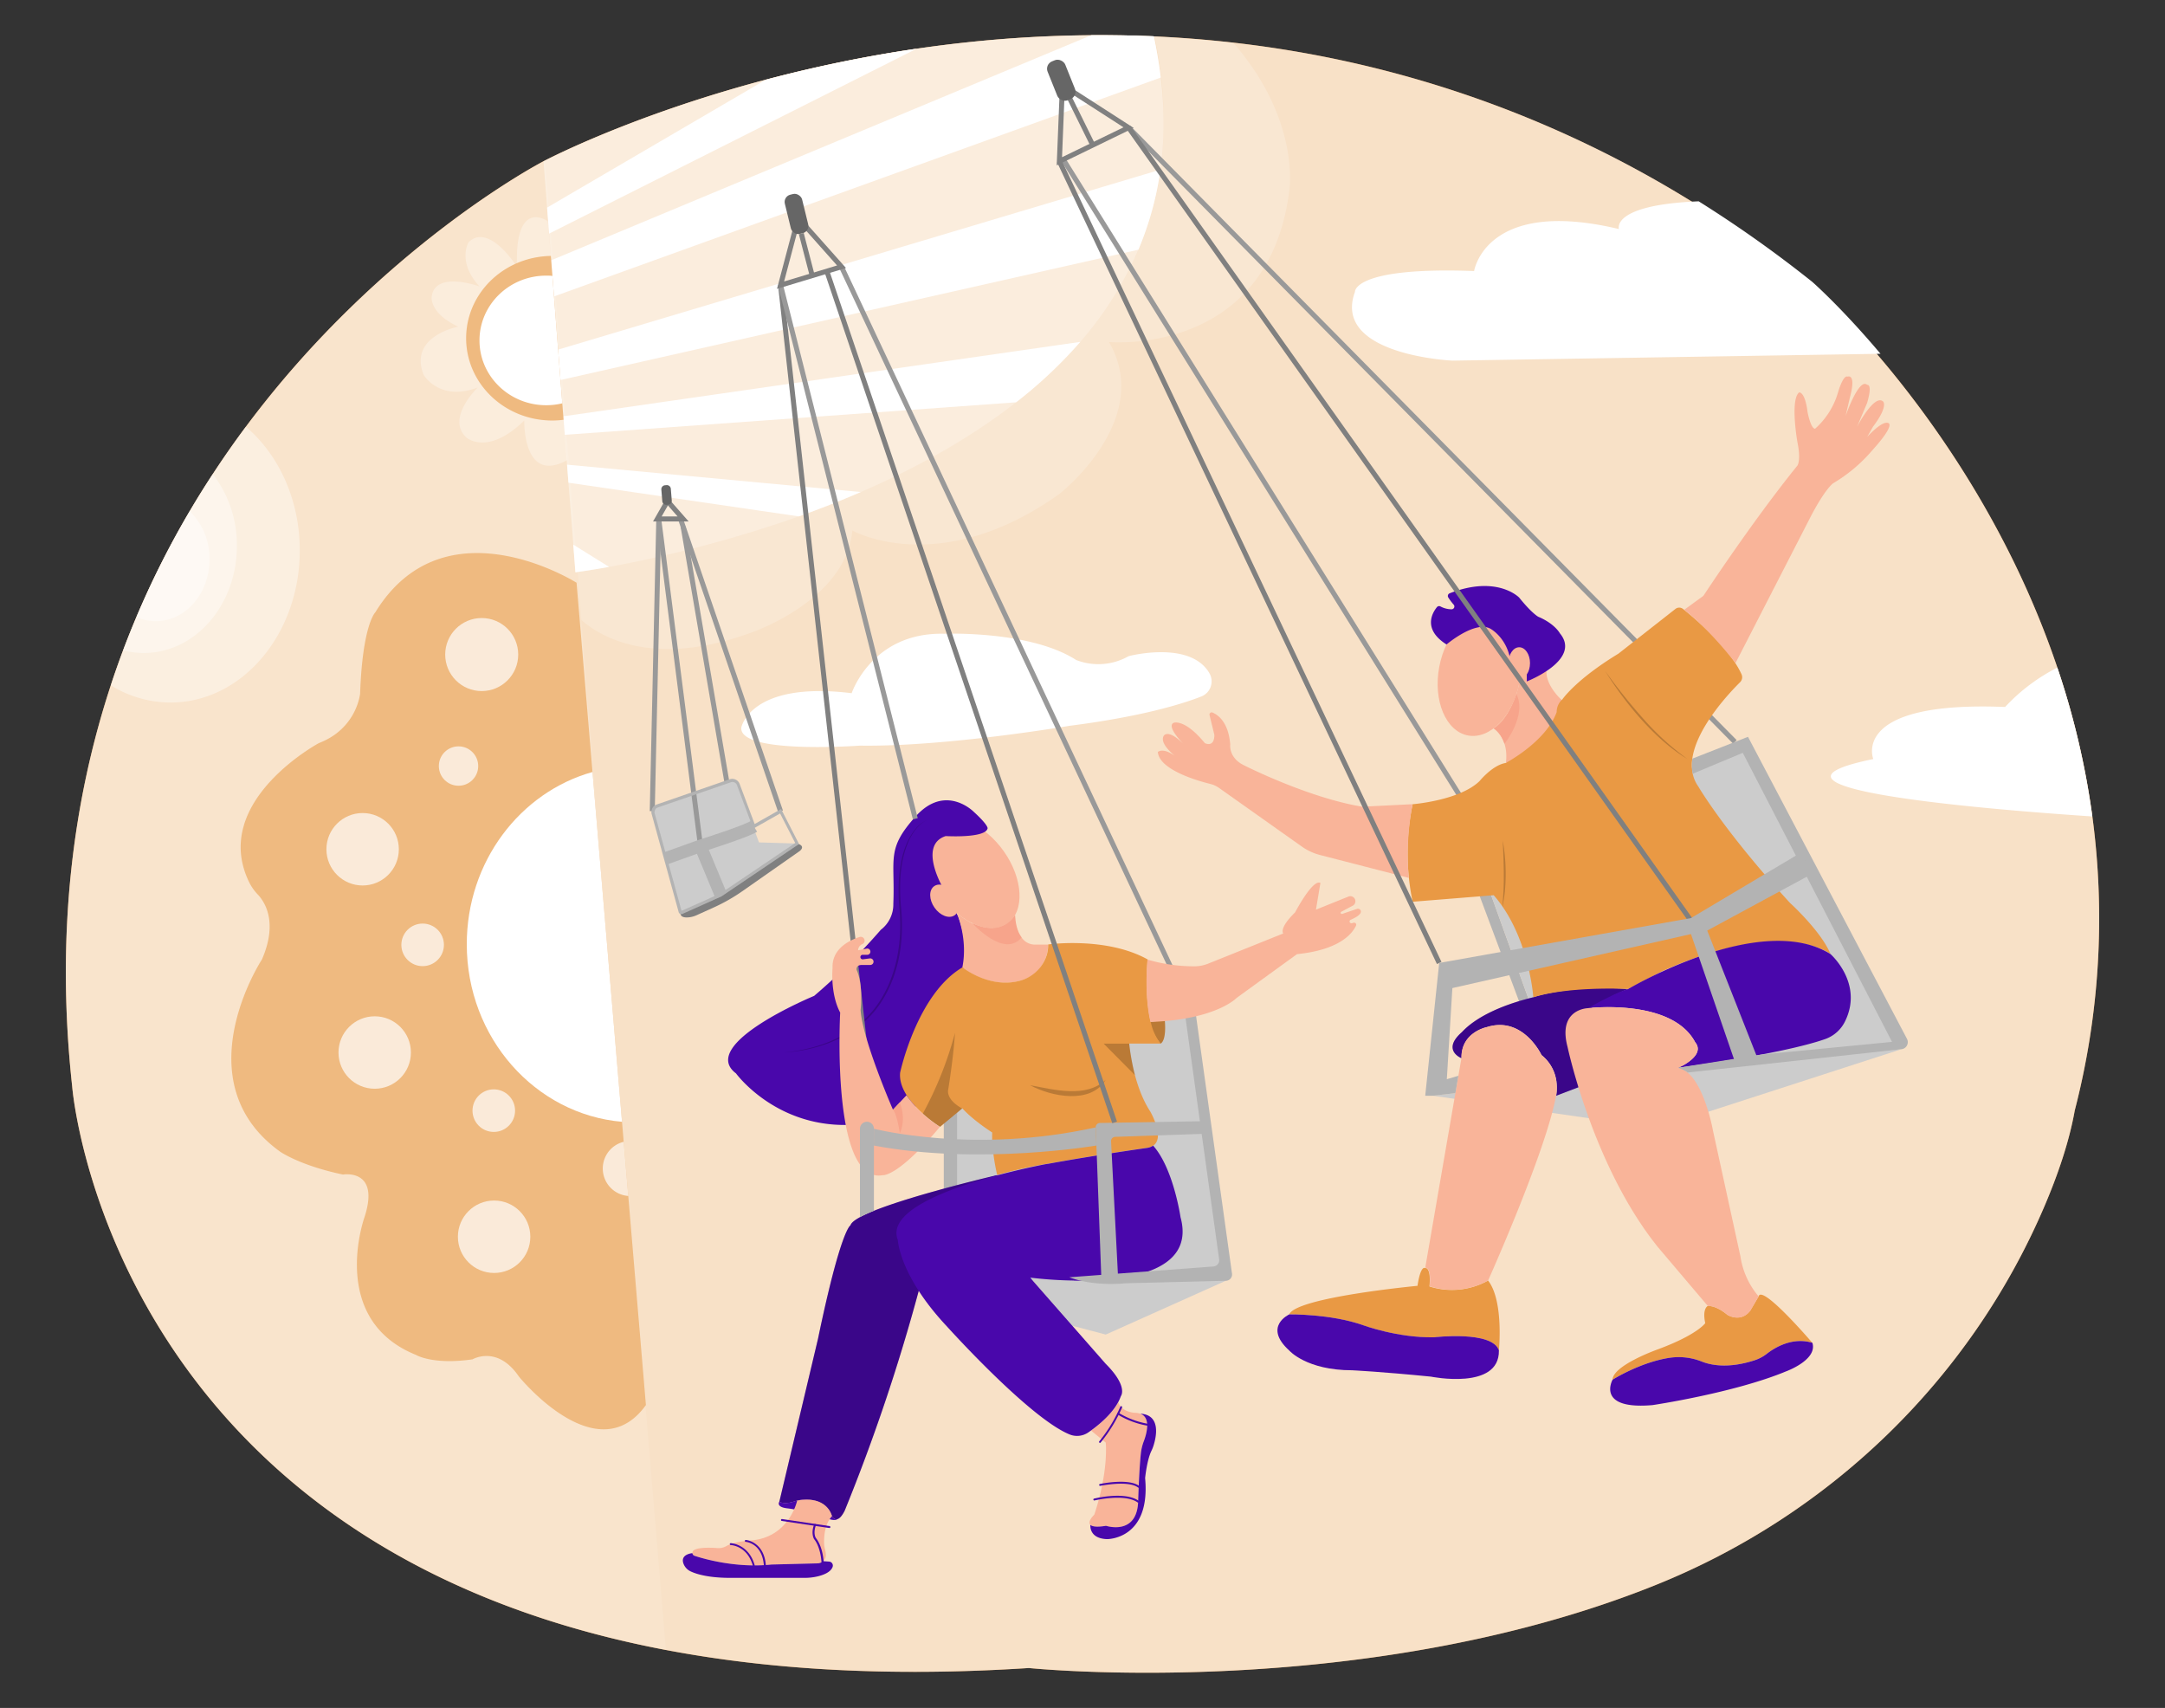  <!DOCTYPE svg PUBLIC "-//W3C//DTD SVG 1.1//EN" "http://www.w3.org/Graphics/SVG/1.1/DTD/svg11.dtd">
<svg xmlns="http://www.w3.org/2000/svg" width="865.76" height="682.89" viewBox="0 0 865.76 682.89">
<rect x="0" y="0" width="865.76" height="682.89" fill="#333333" stroke="none"/>
<defs>
<style xmlns="http://www.w3.org/1999/xhtml">*, ::after, ::before { box-sizing: border-box; }
img, svg { vertical-align: middle; }
</style>
<style xmlns="http://www.w3.org/1999/xhtml">*, body, html { -webkit-font-smoothing: antialiased; }
img, svg { max-width: 100%; }
</style>
</defs>
<path d="M829.67,444c-2.23,12.53-6.79,25.88-12.32,38.76C787.69,551.81,731.42,606,661.6,633.93c-116.86,46.74-250.16,33-250.16,33C48.75,690.45,28.88,434.5,28.88,434.5c-6.76-61.69.48-115,15.42-160.49q2.34-7.12,4.93-14t5.32-13.31a357.12,357.12,0,0,1,21.31-42.31q4.5-7.65,9.23-14.84c4.3-6.58,8.73-12.89,13.22-18.92,54.14-72.63,119-106.14,119-106.14S323,8.34,461.38,14.55c67.67,3,143.16,21,217.92,67.77a487.79,487.79,0,0,1,45.43,32.21s11.54,10.1,27.29,28.75c22,26,52.15,68.62,70.69,123.65a319.65,319.65,0,0,1,14,59.51A306.65,306.65,0,0,1,829.67,444Z" fill="#e99944" data-primary="true"/>
<path d="M829.67,444c-2.23,12.53-6.79,25.88-12.32,38.76C787.69,551.81,731.42,606,661.6,633.93c-116.86,46.74-250.16,33-250.16,33-56.22,3.64-104.2.57-145.15-7.22C43.06,617.25,28.88,434.5,28.88,434.5c-6.76-61.69.48-115,15.42-160.49q2.34-7.12,4.93-14t5.32-13.31a357.12,357.12,0,0,1,21.31-42.31q4.5-7.65,9.23-14.84,6.45-9.87,13.22-18.92c54.14-72.63,119-106.14,119-106.14l.61-.32c8.71-4.48,110-55,241.11-49.72h.23l2.08.09h.33q14.73.67,29.93,2.33l1.51.17A442.17,442.17,0,0,1,679.3,82.32a487.79,487.79,0,0,1,45.43,32.21s11.54,10.1,27.29,28.75c22,26,52.15,68.62,70.69,123.65a319.65,319.65,0,0,1,14,59.51A306.65,306.65,0,0,1,829.67,444Z" fill="#fff" opacity="0.7"/>
<path d="M266.29,659.73C43.06,617.25,28.88,434.5,28.88,434.5c-6.76-61.69.48-115,15.42-160.49q2.34-7.12,4.93-14t5.32-13.31a357.12,357.12,0,0,1,21.31-42.31q4.5-7.65,9.23-14.84,6.45-9.87,13.22-18.92c54.14-72.63,119-106.14,119-106.14l.61-.32,13,164.54,1.51,19.12,9.79,123.87Z" fill="#fff" opacity="0.1"/>
<path d="M258.29,561.8c-19.56,27.17-50.8-11.43-50.8-11.43-8.63-12.7-18.54-6.86-18.54-6.86-16,2.29-22.6-1.78-22.6-1.78-35.31-14.22-20.58-55.11-20.58-55.11,6.35-19.56-8.63-17-8.63-17C119.87,466,112,460.46,112,460.46c-39.11-28.2-7.27-76.81-7.27-76.81,6.49-14.86,1.2-23-1.64-26a19.62,19.62,0,0,1-3.43-4.86c-15.71-32.24,27.84-55.67,27.84-55.67C142.73,291.3,144,277.33,144,277.33c1-27.68,6.09-32.51,6.09-32.51C177.78,199.61,230.56,233,230.56,233l6.38,75.71,11.8,139.86.67,8,1.83,21.65Z" fill="#e99944" opacity="0.56" data-primary="true"/>
<path d="M343.88,298.12s-48.41,3.59-47.44-7.22c0,0,3.48-18.7,44.13-13.74,0,0,8.14-24.53,37.09-23.76,0,0,34.26-1.39,52.69,10.49a24.5,24.5,0,0,0,21-1.55s24.65-6.48,32.31,6.88a6.49,6.49,0,0,1-3.26,9.25c-7.5,2.95-23.58,8-52.76,11.74C427.61,290.21,378.42,298.64,343.88,298.12Z" fill="#fff"/>
<path d="M465.3,48.59v0a136,136,0,0,1-1.25,19.2,126,126,0,0,1-8.81,32A138.89,138.89,0,0,1,432,136.7a183.07,183.07,0,0,1-25.66,24.15c-18.93,14.81-40.58,26.58-62.08,35.88-8.33,3.61-16.65,6.85-24.77,9.74h0a493.07,493.07,0,0,1-75.91,20.19c-8.48,1.53-13.44,2.16-13.44,2.16l-.86-11.06L227.32,193l-.56-7.21-.93-12-.47-6-.1-1.4-.41-5.17-.72-9.32-.94-12.15-1.65-21.27-.64-8.2-.48-6.25-.14-1.73-.69-8.93L218.78,83l-1.43-18.49s34.06-18.1,88.83-32.61a543.84,543.84,0,0,1,60.39-12.4,509,509,0,0,1,69.8-5.4q4.25,0,8.52,0l1.74,0h.61l1.4,0,1.09,0h.17l1.72,0h0l.48,0,2.12,0,3.19.11,1.62.06,2.31.1c1.23,5.6,2.15,11.07,2.8,16.4A152,152,0,0,1,465.3,48.59Z" fill="#fff" opacity="0.4"/>
<path d="M515.58,76.17c-8.38,66.55-72.14,60.58-72.14,60.58,18.29,31.11-20.06,61.08-20.17,61-47.86,33.9-82.44,14.35-82.44,14.35C338.29,240.25,300.2,253,300.2,253c-39.72,14.52-60.75,1.05-67.73-5.12L231,228.71a479.62,479.62,0,0,0,88.49-22.24h0c8.12-2.89,16.44-6.13,24.77-9.74,21.5-9.3,43.15-21.07,62.08-35.88A183.07,183.07,0,0,0,432,136.7a138.89,138.89,0,0,0,23.28-36.83,126,126,0,0,0,8.81-32,136,136,0,0,0,1.25-19.2v0a153,153,0,0,0-1.12-19.17q-.89-7.25-2.47-14.86,14.73.67,29.93,2.33l1.51.17C520.17,48.1,515.58,76.17,515.58,76.17Z" fill="#fff" opacity="0.2"/>
<path d="M464.18,31,221.54,118.52l-1.12-14.45,216-90q12.3-.09,25,.47C462.61,20.15,463.53,25.62,464.18,31Z" fill="#fff"/>
<path d="M464.05,67.83a126,126,0,0,1-8.81,32L224.13,151.94l-.94-12.15Z" fill="#fff"/>
<path d="M432,136.7a183.07,183.07,0,0,1-25.66,24.15l-180.47,13-.57-7.4Z" fill="#fff"/>
<path d="M366.57,19.48l-147,73.93L218.78,83l87.4-51.1A543.84,543.84,0,0,1,366.57,19.48Z" fill="#fff"/>
<path d="M344.22,196.73c-8.33,3.61-16.65,6.85-24.77,9.74h0L227.32,193l-.56-7.21Z" fill="#fff"/>
<path d="M243.54,226.66c-8.48,1.53-13.44,2.16-13.44,2.16l-.86-11.06Z" fill="#fff"/>
<polygon points="489.15 508.97 474.54 399.24 377.41 417.03 383 513.28 489.15 508.97" fill="#ccc"/>
<rect x="377.41" y="443.95" width="5.33" height="34.03" fill="#b3b3b3"/>
<line x1="425.16" y1="63.73" x2="589.5" y2="327.37" fill="none" stroke="#999" stroke-miterlimit="10" stroke-width="2"/>
<line x1="693.77" y1="296.63" x2="451.32" y2="51.03" fill="none" stroke="#999" stroke-miterlimit="10" stroke-width="2"/>
<polygon points="589.74 353.02 609.04 404.58 613.11 404.58 593.8 350.99 589.74 353.02" fill="#b3b3b3"/>
<polygon points="613.11 404.58 593.8 350.99 613.11 356.14 619.51 404.58 613.11 404.58" fill="#ccc"/>
<polygon points="573 438.11 662.89 451.06 760.33 419.51 671.02 426.93 573 438.11" fill="#ccc"/>
<polygon points="669.49 309.84 699.23 297.4 760.33 416.66 755.63 418.22 697.54 423.99 666.66 342.23 669.49 309.84" fill="#ccc"/>
<path d="M464,417.28s2.54-.51,1.78-9.4l-6.35.76A30.33,30.33,0,0,0,464,417.28Z" fill="#e99944" data-primary="true"/>
<path d="M464,417.28s2.54-.51,1.78-9.4l-6.35.76A30.33,30.33,0,0,0,464,417.28Z" opacity="0.2"/>
<path d="M651,395.44a102.16,102.16,0,0,0-14.86,7.74l-4.9,31.53-8.94,3.4s2.29-9.66-5.84-16.26c0,0-7.37-15.75-21.84-11.18,0,0-10.42,2-10.16,12.45h0c-.16-.07-8-3.21,0-10.33.76-.59,6.85-8.72,28.7-14.05C613.11,398.74,627.58,393.66,651,395.44Z" fill="#4907ab" data-secondary="true"/>
<path d="M651,395.44a102.16,102.16,0,0,0-14.86,7.74l-4.9,31.53-8.94,3.4s2.29-9.66-5.84-16.26c0,0-7.37-15.75-21.84-11.18,0,0-10.42,2-10.16,12.45h0c-.16-.07-8-3.21,0-10.33.76-.59,6.85-8.72,28.7-14.05C613.11,398.74,627.58,393.66,651,395.44Z" opacity="0.2"/>
<ellipse cx="388.88" cy="349.26" rx="15.37" ry="24.37" transform="translate(-130.11 287.13) rotate(-35.1)" fill="#f9b499"/>
<path d="M377.12,355.05s-10.13-17.14,1.05-20.76c0,0,16,.95,16.76-3.11,0,0,.34-1.23-5.54-6.59,0,0-11.22-11.45-23.16,1.76s-8.26,16.76-9,35a12.75,12.75,0,0,1-5,10.41,250.39,250.39,0,0,1-26.66,26.42s-46.74,19.3-31.25,31c0,0,24,33,68.86,15.5a6.93,6.93,0,0,0,3.71-3.42c3.91-7.95,16.19-34.07,18.11-52,0,0,3.06-10-1.9-23Z" fill="#4907ab" data-secondary="true"/>
<path d="M413.22,389.85c-14.22,8.38-28.4-3-28.4-3,2.34-11.42-2.2-21.77-2.2-21.77,16.14,13.3,23.28.81,23.28.81a14.34,14.34,0,0,0,2.62,8.94,6.5,6.5,0,0,0,5.39,2.86h5.15C419.32,385,413.22,389.85,413.22,389.85Z" fill="#f9b499"/>
<path d="M460,444.45s5.92,10.26,1.24,13.57a5.71,5.71,0,0,1-2.51.91s-21.62,3.06-39.61,6.37H419l-.29.05-.13,0a182.94,182.94,0,0,0-19.81,4.45s-2.28-9.14-2-17c0,0-7.62-4.83-11.94-9.66l-8.89,7.37s-17-10.41-16-21.59c0,0,6.7-31.46,24.94-42.14,0,0,10.49,8.44,22.47,5.47a15.49,15.49,0,0,0,10.8-9.18,13.51,13.51,0,0,0,1-5.45s23.21-3.25,39.8,6h0s-1.41,14.19,1.21,24.94a21.16,21.16,0,0,0,3.95,8.69H451.56S452.84,433.53,460,444.45Z" fill="#e99944" data-primary="true"/>
<path d="M388.88,369.15s12.65,14.22,19.64,5.65c0,0-2.32-2.45-2.62-8.94C405.9,365.86,401.37,374.87,388.88,369.15Z" fill="#f7a48b"/>
<path d="M371.82,327.37c-3.68,1.32-6.28,4.62-8,8-4.2,8.55-4.32,19.1-3.41,28.42,1.08,12.25-.82,25.16-7.33,35.76-8.19,13.8-24.19,20.37-39.66,21.28,15.55-1.48,30.77-7.78,39.07-21.64,6.34-10.5,8.26-23.23,7.26-35.33-1-10.09-.52-23.62,5.94-31.9a13.22,13.22,0,0,1,6.15-4.59Z" opacity="0.2"/>
<path d="M429.47,512a163.5,163.5,0,0,1-17.54-1.17l-5.31-7.2S420.57,505.13,429.47,512Z" fill="none" stroke="#0071f2" stroke-miterlimit="10"/>
<path d="M398.74,469.85l-31.33,46.22A754.8,754.8,0,0,1,337.79,604c-1.12,2.23-2.1,3.14-2.9,3.38h0c-1.37.42-2.18-1.11-2.18-1.11-2.1-6.12-7.94-6.82-11.37-6.66a14,14,0,0,0-3.69.71c-4.29,1.42-6,.11-6,.11l15.49-65.27c9.14-43.94,12.95-45.21,12.95-45.21C341.85,483.06,398.74,469.85,398.74,469.85Z" fill="#4907ab" data-secondary="true"/>
<path d="M398.74,469.85l-31.33,46.22A754.8,754.8,0,0,1,337.79,604c-1.12,2.23-2.1,3.14-2.9,3.38h0c-1.37.42-2.18-1.11-2.18-1.11-2.1-6.12-7.94-6.82-11.37-6.66a14,14,0,0,0-3.69.71c-4.29,1.42-6,.11-6,.11l15.49-65.27c9.14-43.94,12.95-45.21,12.95-45.21.26-1,1.64-2.09,3.81-3.27a54.81,54.81,0,0,1,5.59-2.55C366.07,477.44,398.74,469.85,398.74,469.85Z" opacity="0.2"/>
<path d="M334.89,607.35c-.87.84-3.19.07-3.19.07l-10-2.93a41.37,41.37,0,0,0-6.88-1.41c-4.72-.54-3.16-2.68-3.16-2.68s1.73,1.31,6-.11a14,14,0,0,1,3.69-.71c3.43-.16,9.27.54,11.37,6.66C332.71,606.24,333.52,607.77,334.89,607.35Z" fill="#4907ab" data-secondary="true"/>
<path d="M329.94,619.6a8.11,8.11,0,0,1,.31,2.27,3.21,3.21,0,0,1-1.08,2.34,3.38,3.38,0,0,1-2.18.87l-18.41.47c-14.28,1.51-27.27-2.32-30.81-3.49a1.25,1.25,0,0,1-.86-1.06,1.28,1.28,0,0,1,.62-1.24c1.91-1.13,6.6-1,9.45-.78a6.27,6.27,0,0,0,3.58-.86c3.2-1.85,9.89-2.22,9.89-2.22,15.24-1.27,18.33-15.93,18.33-15.93,12.24-2.22,13.93,6.27,13.93,6.27-3,3.14-3.23,8.3-3.16,10.88A11,11,0,0,0,329.94,619.6Z" fill="#f9b499"/>
<path d="M301.41,626.28a.37.37,0,0,1-.36-.28c-2.24-7.91-8.58-8.23-8.85-8.24a.38.38,0,0,1-.36-.4.37.37,0,0,1,.39-.36c.07,0,7.16.34,9.55,8.79a.38.38,0,0,1-.26.47Z" fill="#4907ab" data-secondary="true"/>
<path d="M305.85,626.28a.4.4,0,0,1-.38-.36c-.65-8.84-7-9.42-7.27-9.44a.38.38,0,0,1-.35-.4.4.4,0,0,1,.41-.36c.07,0,7.26.63,8,10.15a.38.38,0,0,1-.35.41Z" fill="#4907ab" data-secondary="true"/>
<path d="M331.69,610.94h-.06l-19-2.82a.38.38,0,0,1,.11-.76l19,2.82a.4.4,0,0,1,.32.44A.38.38,0,0,1,331.69,610.94Z" fill="#4907ab" data-secondary="true"/>
<path d="M328.87,624.83a.37.37,0,0,1-.38-.36c0-.06-.26-5.69-2.94-9.1l0,0c-.06-.09-1.36-2.19,0-5.78a.38.38,0,0,1,.49-.22.38.38,0,0,1,.23.49c-1.14,3.09-.16,4.9,0,5.09,2.83,3.61,3.08,9.28,3.09,9.52a.38.38,0,0,1-.37.39Z" fill="#4907ab" data-secondary="true"/>
<path d="M327,630.28a23,23,0,0,1-5.3.6H292.83c-9.22.08-14.2-1.46-16.54-2.54a5.58,5.58,0,0,1-3-3.21c-1.32-3.78,3.59-4.13,3.59-4.13a1.25,1.25,0,0,0,.86,1.06c3.54,1.17,16.53,5,30.81,3.49l18.41-.47a3.38,3.38,0,0,0,2.18-.87l2.38.15a1.61,1.61,0,0,1,1.42,2.19C332.15,628.61,329.38,629.7,327,630.28Z" fill="#4907ab" data-secondary="true"/>
<path d="M457.36,576.35a19.65,19.65,0,0,0-1.15,4.77c-.72,6.79-1.08,19.28-1.08,19.28-.51,13.72-12.84,9.66-12.84,9.66-3.78.59-5.56.29-6.25-.37h0c-1.37-1.32,1.56-4.08,1.56-4.08,5.84-17.66,4.57-28.82,4.57-28.82L436.33,572c8.38-6.09,10.88-11.34,10.88-11.34,1.23,3.9,6.39,4.21,6.39,4.21a6.88,6.88,0,0,1,2.39.38C460.34,566.83,458.53,573.25,457.36,576.35Z" fill="#f9b499"/>
<path d="M460.42,580.14c-1.81,3.76-2.5,10.86-2.5,10.86,2.29,24.64-15.24,24.39-15.24,24.39-7.25-.25-6.66-5.55-6.64-5.7.69.66,2.47,1,6.25.37,0,0,12.33,4.06,12.84-9.66,0,0,.36-12.51,1.09-19.3a19.31,19.31,0,0,1,1.13-4.73c1.18-3.09,3-9.53-1.36-11.15,8.58.52,6.3,9.77,5.17,13.14A14.52,14.52,0,0,1,460.42,580.14Z" fill="#4907ab" data-secondary="true"/>
<polygon points="442.18 533.6 490.23 512.07 486.11 508.97 433.88 512 427.61 510.69 411.44 510.18 428.84 530.09 442.18 533.6" fill="#ccc"/>
<path d="M451.56,417.28H441.34l12.51,12.6A103.84,103.84,0,0,1,451.56,417.28Z" opacity="0.2"/>
<path d="M369,445.29A145.28,145.28,0,0,0,381.88,413s-.41,8.38-2.69,22.61c0,0-1.27,3.8,5.58,7.61l-8.89,7.37A48.72,48.72,0,0,1,369,445.29Z" opacity="0.2"/>
<path d="M411.93,433.9c9.58,1.76,22.26,5.29,30.2-2.14-5.93,9.86-21.69,6.75-30.2,2.14Z" opacity="0.2"/>
<line x1="468.08" y1="386.55" x2="336.52" y2="106.73" fill="none" stroke="#999" stroke-miterlimit="10" stroke-width="2"/>
<line x1="349.47" y1="451.31" x2="312.13" y2="114.02" fill="none" stroke="gray" stroke-miterlimit="10" stroke-width="2"/>
<line x1="366.02" y1="327.37" x2="312.13" y2="114.02" fill="none" stroke="#999" stroke-miterlimit="10" stroke-width="2"/>
<polygon points="312.13 114.02 336.52 106.65 322.29 90.65 317.98 91.92 312.13 114.02" fill="none" stroke="gray" stroke-miterlimit="10" stroke-width="2"/>
<rect x="314.96" y="77.49" width="7.11" height="16.14" rx="2.98" transform="translate(-11.21 78.14) rotate(-13.75)" fill="#666"/>
<line x1="320.43" y1="93.4" x2="324.79" y2="110.19" fill="none" stroke="gray" stroke-miterlimit="10" stroke-width="2"/>
<path d="M732,381.47s-18.54-15-67.3,6.85L651,395.44s-23.11-1.27-37.84,3.3c0,0-1.71-24.71-15.84-40.8l-32.42,2.61a95.29,95.29,0,0,1,0-39s18.71-1.46,26.75-9.24c0,0,5.25-6.51,10.59-7.27l17.11-27.09,5.24,1.94s5.08-7.87,22.6-18.54L670,243.46a2.45,2.45,0,0,1,3,0c4.64,3.7,18.54,15.37,23.42,26.14a2.81,2.81,0,0,1-.58,3.17c-4.26,4.22-17.29,18-19.09,30.48a17.51,17.51,0,0,0,.13,6.05,13.79,13.79,0,0,0,2.21,5.1s10.42,18,36.83,46.74C716,361.15,728.42,372.58,732,381.47Z" fill="#e99944" data-primary="true"/>
<path d="M673.49,243.82l7.69-5.6s19.3-29.46,37.59-52.07c0,0,1.52-2,0-9.37,0,0-3-16.87.67-19.88,0,0,2.37-.47,3.39,7.92,0,0,1.27,6.6,3,6.6A30.89,30.89,0,0,0,735,156.9s2-7.07,3.81-6.31c0,0,3.56-1.52,1,8.13l-1.78,7.62s5.33-15.49,8.63-12.45c0,0,2.29-.66,0,7.16l-4.06,9.61s6.86-13.21,10.41-10.16c0,0,2.29,1.78-4.06,10.16l-2.29,4.06s5.85-6.6,8.39-5.59c0,0,3.3.26-6.35,10.93A62.21,62.21,0,0,1,733,193.26s-3.3,2.29-9.4,14.23L694,265.14S684.6,252.57,673.49,243.82Z" fill="#f9b499"/>
<path d="M737.73,408.53a14,14,0,0,1-7.89,6.93C723,417.86,707.12,422,671,426.93l.26-.12.15-.07h0l.18-.09.53-.26.1-.05L673,426l.55-.31c3-1.79,7.42-5.23,4.32-9h0c-9.3-17.5-42.22-13.67-42.87-13.6h0s11.18-6.34,16-7.61c0,0,53.08-31.5,81-14C732,381.47,745.41,393.22,737.73,408.53Z" fill="#4907ab" data-secondary="true"/>
<path d="M724.73,536.9c-8-2.44-15.11,2-18.24,4.39a15.94,15.94,0,0,1-5,2.63c-10.42,3.36-17.37,1.9-20.9.51a24.91,24.91,0,0,0-12.54-1.6c-11.88,1.65-23.22,8.81-23.22,8.81.25-5.84,18.28-12.19,18.28-12.19,15.75-5.85,18.8-10.42,18.8-10.42-1.27-5.84,1-6.86,1-6.86s3-.5,7.88,3.56c0,0,5.33,3.3,9.14-1.78l3.3-5.59C704.53,513.33,724.38,536.49,724.73,536.9Z" fill="#e99944" data-primary="true"/>
<path d="M714.19,548.33c-20.82,8.64-53.33,13.47-53.33,13.47-22.86,2-16-10.16-16-10.16s11.34-7.16,23.22-8.81a24.91,24.91,0,0,1,12.54,1.6c3.53,1.39,10.48,2.85,20.9-.51a15.94,15.94,0,0,0,5-2.63c3.13-2.43,10.23-6.83,18.24-4.39h0C726.89,543.76,714.19,548.33,714.19,548.33Z" fill="#4907ab" data-secondary="true"/>
<path d="M599.39,540h0c-2.56-8.11-26-5.3-26-5.3-14.53.28-28.39-4.85-28.39-4.85-12.95-4.57-29.46-4.31-29.46-4.31,2.79-6.86,51.3-11.43,51.3-11.43,1.27-8.38,3-7.11,3-7.11h.34c.66.13,2,1.14,1.44,7.37A29.71,29.71,0,0,0,595.07,512C601.42,520.14,599.39,540,599.39,540Z" fill="#e99944" data-primary="true"/>
<path d="M599.39,540c.26,16-27.17,10.42-27.17,10.42-20.07-2-31.5-2.54-31.5-2.54-18.29,0-25.14-7.88-25.14-7.88-10.67-9.65,0-14.47,0-14.47s16.51-.26,29.46,4.31c0,0,13.86,5.13,28.39,4.85,0,0,23.4-2.81,26,5.3Z" fill="#4907ab" data-secondary="true"/>
<path d="M563.35,351l-35.48-9.14a22.3,22.3,0,0,1-7.28-3.38L487.43,315a9.87,9.87,0,0,0-3.31-1.52c-5.23-1.29-20.49-5.65-21.12-12.8,0,0,2.29-2.29,8.13,2.54,0,0-7.62-5.34-5.84-8.89,0,0,1.52-3.56,8.63,3.81,0,0-7.87-7.62-4.57-9.14,0,0,4.32-1.78,12.45,8.12,0,0,3.81,2,3.81-3.3l-1.93-7.93a.87.87,0,0,1,1.18-1c2.28.95,6.37,3.88,7.1,12.76,0,0-.77,5.33,5.58,8.38,0,0,25.66,13,47.24,16.51l20.07-1A109.26,109.26,0,0,0,563.35,351Z" fill="#f9b499"/>
<line x1="423.63" y1="64.49" x2="575.52" y2="385.02" fill="none" stroke="gray" stroke-miterlimit="10" stroke-width="2"/>
<polygon points="423.63 64.49 451.32 51.03 428.46 36.3 424.66 38.86 423.63 64.49" fill="none" stroke="gray" stroke-miterlimit="10" stroke-width="2"/>
<line x1="436.87" y1="57.76" x2="426.82" y2="37.4" fill="none" stroke="gray" stroke-miterlimit="10" stroke-width="2"/>
<rect x="420.6" y="23.72" width="7.6" height="16.76" rx="3.18" transform="translate(18.58 160.38) rotate(-21.87)" fill="#666"/>
<path d="M752,141.45l-171.17,2.74s-48.29-2.16-39-27.49c0,0-.84-10.12,47.65-8.33,0,0,4.56-29.53,57.9-16.79,0,0-3.3-9.65,31.9-11.09a489.67,489.67,0,0,1,45.43,32.21S736.27,122.8,752,141.45Z" fill="#fff"/>
<path d="M836.69,326.44c-40.47-2.7-145.33-11.13-87.58-22.95,0,0-9.51-23.36,52.71-20.82a74.34,74.34,0,0,1,20.89-15.74A319.65,319.65,0,0,1,836.69,326.44Z" fill="#fff"/>
<path d="M119.87,220.06c0,33.59-23.14,60.83-51.69,60.83A45.26,45.26,0,0,1,44.3,274q2.34-7.12,4.93-14a358.79,358.79,0,0,1,35.86-70.46c4.3-6.58,8.73-12.89,13.22-18.92C111.37,181.67,119.87,199.7,119.87,220.06Z" fill="#fff" opacity="0.4"/>
<path d="M94.72,218.28c0,23.64-16.66,42.8-37.21,42.8A32.47,32.47,0,0,1,49.23,260a358.79,358.79,0,0,1,35.86-70.46A46.41,46.41,0,0,1,94.72,218.28Z" fill="#fff" opacity="0.4"/>
<path d="M219.1,88.48s-12.91-9.33-12.39,16.74a40.48,40.48,0,0,1,13.57-2.88Z" fill="#fff" opacity="0.32"/>
<path d="M226.76,184c-17.81,9.78-17.11-15.87-17.11-15.87-14.86,14.48-23.24,6.73-23.24,6.73-8.13-7.75,4.66-19.94,4.66-19.94-15.4,5.84-21.68-5.08-21.68-5.08-6.09-15.49,13.85-19.23,13.85-19.23-11.81-5.51-10.6-12.08-10.6-12.08,1.47-10.47,19.1-4,19.1-4-9.14-10-4.31-17.72-4.31-17.72,7.8-7.56,18.38,8.52,18.56,8.79-11.58,5.3-19.58,16.6-19.58,29.69,0,18.16,15.41,32.89,34.42,32.89a35.66,35.66,0,0,0,4.53-.29l-.1-1.4-.41-5.17-.49-6.35h0Z" fill="#fff" opacity="0.32"/>
<path d="M260.57,323.05l11.59,42,16.35-7.2,30.23-20.58-15.23-.45-8.67-23.43a1.81,1.81,0,0,0-2.27-1.09Z" fill="#ccc"/>
<path d="M272.16,365.05s-.49,2,3,1.75a9.61,9.61,0,0,0,3.33-.84l6.84-3.09a71.56,71.56,0,0,0,11.55-6.56l22.86-16s2.8-2-1-3.05l-30.23,20.58Z" fill="gray"/>
<line x1="263.42" y1="207.5" x2="280.13" y2="338.29" fill="none" stroke="#999" stroke-miterlimit="10" stroke-width="2"/>
<line x1="272.13" y1="207.5" x2="312.13" y2="324.37" fill="none" stroke="#999" stroke-miterlimit="10" stroke-width="2"/>
<line x1="260.83" y1="324.32" x2="263.42" y2="208.37" fill="none" stroke="#999" stroke-miterlimit="10" stroke-width="2"/>
<line x1="290.7" y1="312.88" x2="273.18" y2="210.57" fill="none" stroke="#999" stroke-miterlimit="10" stroke-width="2"/>
<polygon points="266.92 200.37 262.86 207.5 273.18 207.5 266.92 200.37" fill="none" stroke="gray" stroke-miterlimit="10" stroke-width="2"/>
<path d="M597.27,291.24s6.19,3.62,4.92,13.78c0,0,16-8.39,20.31-20.32a6.75,6.75,0,0,1,2-4.83s-6.34-5.59-6.09-11.56H608.21S607.65,283.05,597.27,291.24Z" fill="#f9b499"/>
<path d="M597.27,291.24s2.76,1.46,4.36,6.16c0,0,9.16-11.47,4.75-19.94C606.38,277.46,603,288.38,597.27,291.24Z" fill="#f7a48b"/>
<ellipse cx="591.6" cy="269.67" rx="24.82" ry="16.33" transform="translate(218.16 801.89) rotate(-79.45)" fill="#f9b499"/>
<path d="M578.45,257.68s11.54-9.81,17.64-6.25c0,0,7,3.81,8.06,13.71l6.39,4.53v2.79s22.12-8.59,13.23-19.26c0,0-2-3.81-8.63-6.6,0,0-2.54-1.33-7.62-7.65,0,0-8.75-9.18-27.84-1.72a1.13,1.13,0,0,0-.53,1.65,22,22,0,0,0,2.15,2.86,1.12,1.12,0,0,1-.84,1.87,9.53,9.53,0,0,1-4.45-1.14,1.12,1.12,0,0,0-1.39.28C572.86,244.9,568.74,251.54,578.45,257.68Z" fill="#4907ab" data-secondary="true"/>
<ellipse cx="607.52" cy="265.14" rx="4.32" ry="6.35" fill="#f9b499"/>
<path d="M703.27,518.36,700,524c-3.81,5.08-9.14,1.78-9.14,1.78-4.83-4.06-7.88-3.56-7.88-3.56l-19.81-23.36c-26.16-32.26-36.32-80.26-36.32-80.26-4.06-15.24,8.13-15.5,8.13-15.5h0c.65-.07,33.57-3.9,42.87,13.6h0c3.1,3.76-1.28,7.2-4.32,9L673,426l-.71.38-.1.05-.53.26-.18.09h0l-.15.07-.26.12c9.9,1.78,14,25.4,14,25.4l10.92,50A31.87,31.87,0,0,0,703.27,518.36Z" fill="#f9b499"/>
<path d="M622.25,438.11c-4.06,22.35-27.18,73.9-27.18,73.9a29.71,29.71,0,0,1-23.36,2.29c.58-6.23-.78-7.24-1.44-7.37a.69.69,0,0,0-.34,0l14.48-83.82c-.26-10.41,10.16-12.45,10.16-12.45,14.47-4.57,21.84,11.18,21.84,11.18C624.54,428.45,622.25,438.11,622.25,438.11Z" fill="#f9b499"/>
<ellipse cx="377.66" cy="360.13" rx="4.83" ry="7.11" transform="translate(-138.4 282.65) rotate(-35.1)" fill="#f9b499"/>
<path d="M429.47,512a163.5,163.5,0,0,1-17.54-1.17L442,545.11c.1.12.21.23.32.34,7.82,7.89,6.5,11.76,6,12.61a4.31,4.31,0,0,0-.22.49c-2.26,6.12-9,11.48-12.86,14.15a7.92,7.92,0,0,1-7.45.86c-16.07-6.46-49.17-43.26-49.17-43.26-19.05-20.32-19.6-34.56-19.6-34.56-6.79-17.36,53.22-29.16,59.47-30.34l.13,0,.29-.05h.1c18-3.31,39.61-6.37,39.61-6.37a5.71,5.71,0,0,0,2.51-.91c8.09,9,10.95,28.6,10.95,28.6,6.11,22.39-22.79,25.67-42.67,25.38Z" fill="#4907ab" data-secondary="true"/>
<path d="M439.89,576.91a.38.38,0,0,1-.29-.63A59.28,59.28,0,0,0,448,562.47a.38.38,0,1,1,.71.29,59.93,59.93,0,0,1-8.57,14A.38.38,0,0,1,439.89,576.91Z" fill="#4907ab" data-secondary="true"/>
<path d="M458.74,570h-.05a34,34,0,0,1-11.67-4.4.38.38,0,0,1,.38-.66,34.13,34.13,0,0,0,11.39,4.3.38.38,0,0,1-.05.76Z" fill="#4907ab" data-secondary="true"/>
<path d="M455.35,594.84a.39.39,0,0,1-.23-.07c-3.91-3-15-.7-15.15-.68a.38.38,0,0,1-.16-.74c.47-.1,11.58-2.4,15.77.81a.38.38,0,0,1,.07.54A.39.39,0,0,1,455.35,594.84Z" fill="#4907ab" data-secondary="true"/>
<path d="M455.13,600.78a.34.34,0,0,1-.22-.07c-5.14-3.66-17.1-.81-17.22-.78a.39.39,0,0,1-.46-.28.38.38,0,0,1,.28-.46c.51-.13,12.43-3,17.84.9a.38.38,0,0,1,.09.53A.37.37,0,0,1,455.13,600.78Z" fill="#4907ab" data-secondary="true"/>
<path d="M760.33,419.51l-85.5,9.32s-.26-.63-3.81-1.9l33.41-5.3,52.18-5.05L696.92,301l-20,8.36h0a17.51,17.51,0,0,1-.13-6.05L699,294.6l63.58,120.76A2.84,2.84,0,0,1,760.33,419.51Z" fill="#b3b3b3"/>
<path d="M641.9,268.31A227,227,0,0,0,657,287.21a105.83,105.83,0,0,0,17.82,16.28c-13-7.74-25-22.42-32.93-35.18Z" opacity="0.2"/>
<path d="M600.9,362.63a4.21,4.21,0,0,1,0-1.66l.13-1.66c.62-7.57.22-15.65-.09-23.25a76.81,76.81,0,0,1,.88,20c-.15,1.67-.41,3.32-.71,5a4.54,4.54,0,0,0-.17,1.63Z" opacity="0.2"/>
<line x1="451.32" y1="51.03" x2="676.86" y2="369.02" fill="none" stroke="gray" stroke-miterlimit="10" stroke-width="2"/>
<polygon points="573 438.11 569.93 438.11 575.52 385.02 676.2 367.08 720.29 340.83 724.73 349.34 682.7 372.07 703.27 424.25 694.15 425.65 676.2 373.47 580.79 395.06 578.57 431.5 583.2 430.12 582 437.08 573 438.11" fill="#b3b3b3"/>
<path d="M427.61,510.69l57.62-4.32a2.5,2.5,0,0,0,2.29-2.84L473,399.24h4.32l15.35,110a2.51,2.51,0,0,1-2.42,2.85l-40.18,1S437.6,514.55,427.61,510.69Z" fill="#b3b3b3"/>
<path d="M539.72,368.67a.72.72,0,0,0,.67.46.58.58,0,0,0,.19,0l.67-.18a.83.83,0,0,1,1,1.16c-1.4,3.05-6.39,9.65-23.6,11.39L494.51,399s-8.13,8.68-34.44,9.61c-2.62-10.75-1.21-24.94-1.21-24.94h0a66,66,0,0,0,18.69,2.69,14.78,14.78,0,0,0,5.61-1.08l30-12.05s-1.88-2,4.72-8.41c0,0,7.09-13.56,10.14-11.78l-1.78,10.67,12.89-5.2a2,2,0,0,1,1.71,3.67l-4.49,2.38a.45.45,0,0,0-.14.68.43.43,0,0,0,.35.17l.14,0,5.92-2a1.21,1.21,0,0,1,1.52.68c.29.77-.19,2-4,3.66A.73.73,0,0,0,539.72,368.67Z" fill="#f9b499"/>
<path d="M482.43,448.26l-42.6.74a1.69,1.69,0,0,0-1.66,1.75l2.27,61h6.72l-2.86-55.42a1.69,1.69,0,0,1,1.62-1.78l36.51-1.26Z" fill="#b3b3b3"/>
<path d="M362.49,437.93l-5.4,5.76s-12.19-27.94-12.95-39.87c0,0,1.17-9.91-1.58-16,0,0-.46-2,2.08-2H348a1.31,1.31,0,0,0,1.31-1.44h0a1.32,1.32,0,0,0-1.48-1.18l-2.77.36a.9.9,0,0,1-1-.95h0a.9.9,0,0,1,.9-.85h1.85a1.25,1.25,0,0,0,1.24-1.41h0a1.25,1.25,0,0,0-1.48-1.07l-3.42.67a2.69,2.69,0,0,1,1.74-2.48,1.51,1.51,0,0,0,.85-1.5h0a1.54,1.54,0,0,0-2-1.33c-3.61,1.14-11.2,4.5-10.81,12.45,0,0-1,10.16,3.05,17.78,0,0-3.83,68.83,17,65,0,0,5.85,1,22.86-19.3A47.53,47.53,0,0,1,362.49,437.93Z" fill="#f9b499"/>
<path d="M357.09,443.69s1.44,1.05,2.75,9.42c0,0,2.75-5.13,0-12.35Z" fill="#f7a48b"/>
<path d="M349.47,451.31V484.1a54.81,54.81,0,0,0-5.59,2.55V451.31a2.79,2.79,0,0,1,2.8-2.79,2.8,2.8,0,0,1,2.79,2.79Z" fill="#b3b3b3"/>
<path d="M349.47,451.31s40,10.3,88.7-.56l.27,7.27s-46.81,8-89,0Z" fill="#b3b3b3"/>
<line x1="330.83" y1="108.97" x2="445.73" y2="448.77" fill="none" stroke="gray" stroke-miterlimit="10" stroke-width="2"/>
<path d="M272.87,365.43a1.07,1.07,0,0,1-1.46-.69L260.6,325.51a3.17,3.17,0,0,1,2-3.84l29.18-10.09a3.16,3.16,0,0,1,4,1.89l6,16,10-5.67.58-.33,7.16,14-31,20.94Zm20-52.76a1.74,1.74,0,0,0-.63.11L263,322.87a1.91,1.91,0,0,0-1.21,2.31l10.75,39L288,357.29l30-20.23-6.05-11.81c-2,1.13-8.6,4.86-10.09,5.72l-.65.37-6.5-17.43A1.9,1.9,0,0,0,292.85,312.67Z" fill="#b3b3b3"/>
<path d="M266.14,343.22l13.95-5s17.57-5.51,21.38-7.8" fill="none" stroke="#b3b3b3" stroke-miterlimit="10" stroke-width="5"/>
<line x1="288.26" y1="357.85" x2="280.09" y2="338.21" fill="none" stroke="#b3b3b3" stroke-miterlimit="10" stroke-width="5"/>
<path d="M266.23,194h.62a1.59,1.59,0,0,1,1.59,1.59v4.68a1.59,1.59,0,0,1-1.59,1.59h-.62a1.59,1.59,0,0,1-1.59-1.59v-4.68A1.6,1.6,0,0,1,266.23,194Z" transform="translate(-15.16 22.24) rotate(-4.65)" fill="#666"/>
<circle cx="192.63" cy="261.71" r="14.6" fill="#fff" opacity="0.7"/>
<circle cx="183.36" cy="306.29" r="7.87" fill="#fff" opacity="0.7"/>
<circle cx="145.01" cy="339.56" r="14.48" fill="#fff" opacity="0.7"/>
<circle cx="149.84" cy="420.83" r="14.48" fill="#fff" opacity="0.7"/>
<circle cx="197.59" cy="494.49" r="14.48" fill="#fff" opacity="0.7"/>
<circle cx="197.46" cy="444.07" r="8.51" fill="#fff" opacity="0.7"/>
<path d="M251.24,478.18a11,11,0,0,1-1.83-21.65Z" fill="#fff" opacity="0.7"/>
<path d="M248.74,448.53c-34.76-3-62.08-33.64-62.08-71,0-33,21.34-60.78,50.28-68.86Z" fill="#fff"/>
<circle cx="169.01" cy="377.78" r="8.51" fill="#fff" opacity="0.7"/>
<path d="M225.36,167.83a35.66,35.66,0,0,1-4.53.29c-19,0-34.42-14.73-34.42-32.89,0-13.09,8-24.39,19.58-29.69a35.55,35.55,0,0,1,14.29-3.2l.14,1.73.48,6.25.64,8.2,1.65,21.27.94,12.15.23,3,.49,6.35.41,5.17Z" fill="#e99944" opacity="0.56" data-primary="true"/>
<path d="M224.85,161.26a27.23,27.23,0,0,1-6.44.76c-14.73,0-26.67-11.6-26.67-25.9s11.94-25.91,26.67-25.91c.84,0,1.67,0,2.49.11l.64,8.2,1.65,21.27.94,12.15Z" fill="#fff"/>
<path d="M83.8,223.61c0,13.68-9.61,24.77-21.46,24.77a19,19,0,0,1-7.79-1.68,357.12,357.12,0,0,1,21.31-42.31A26.27,26.27,0,0,1,83.8,223.61Z" fill="#fff" opacity="0.4"/>
</svg>
